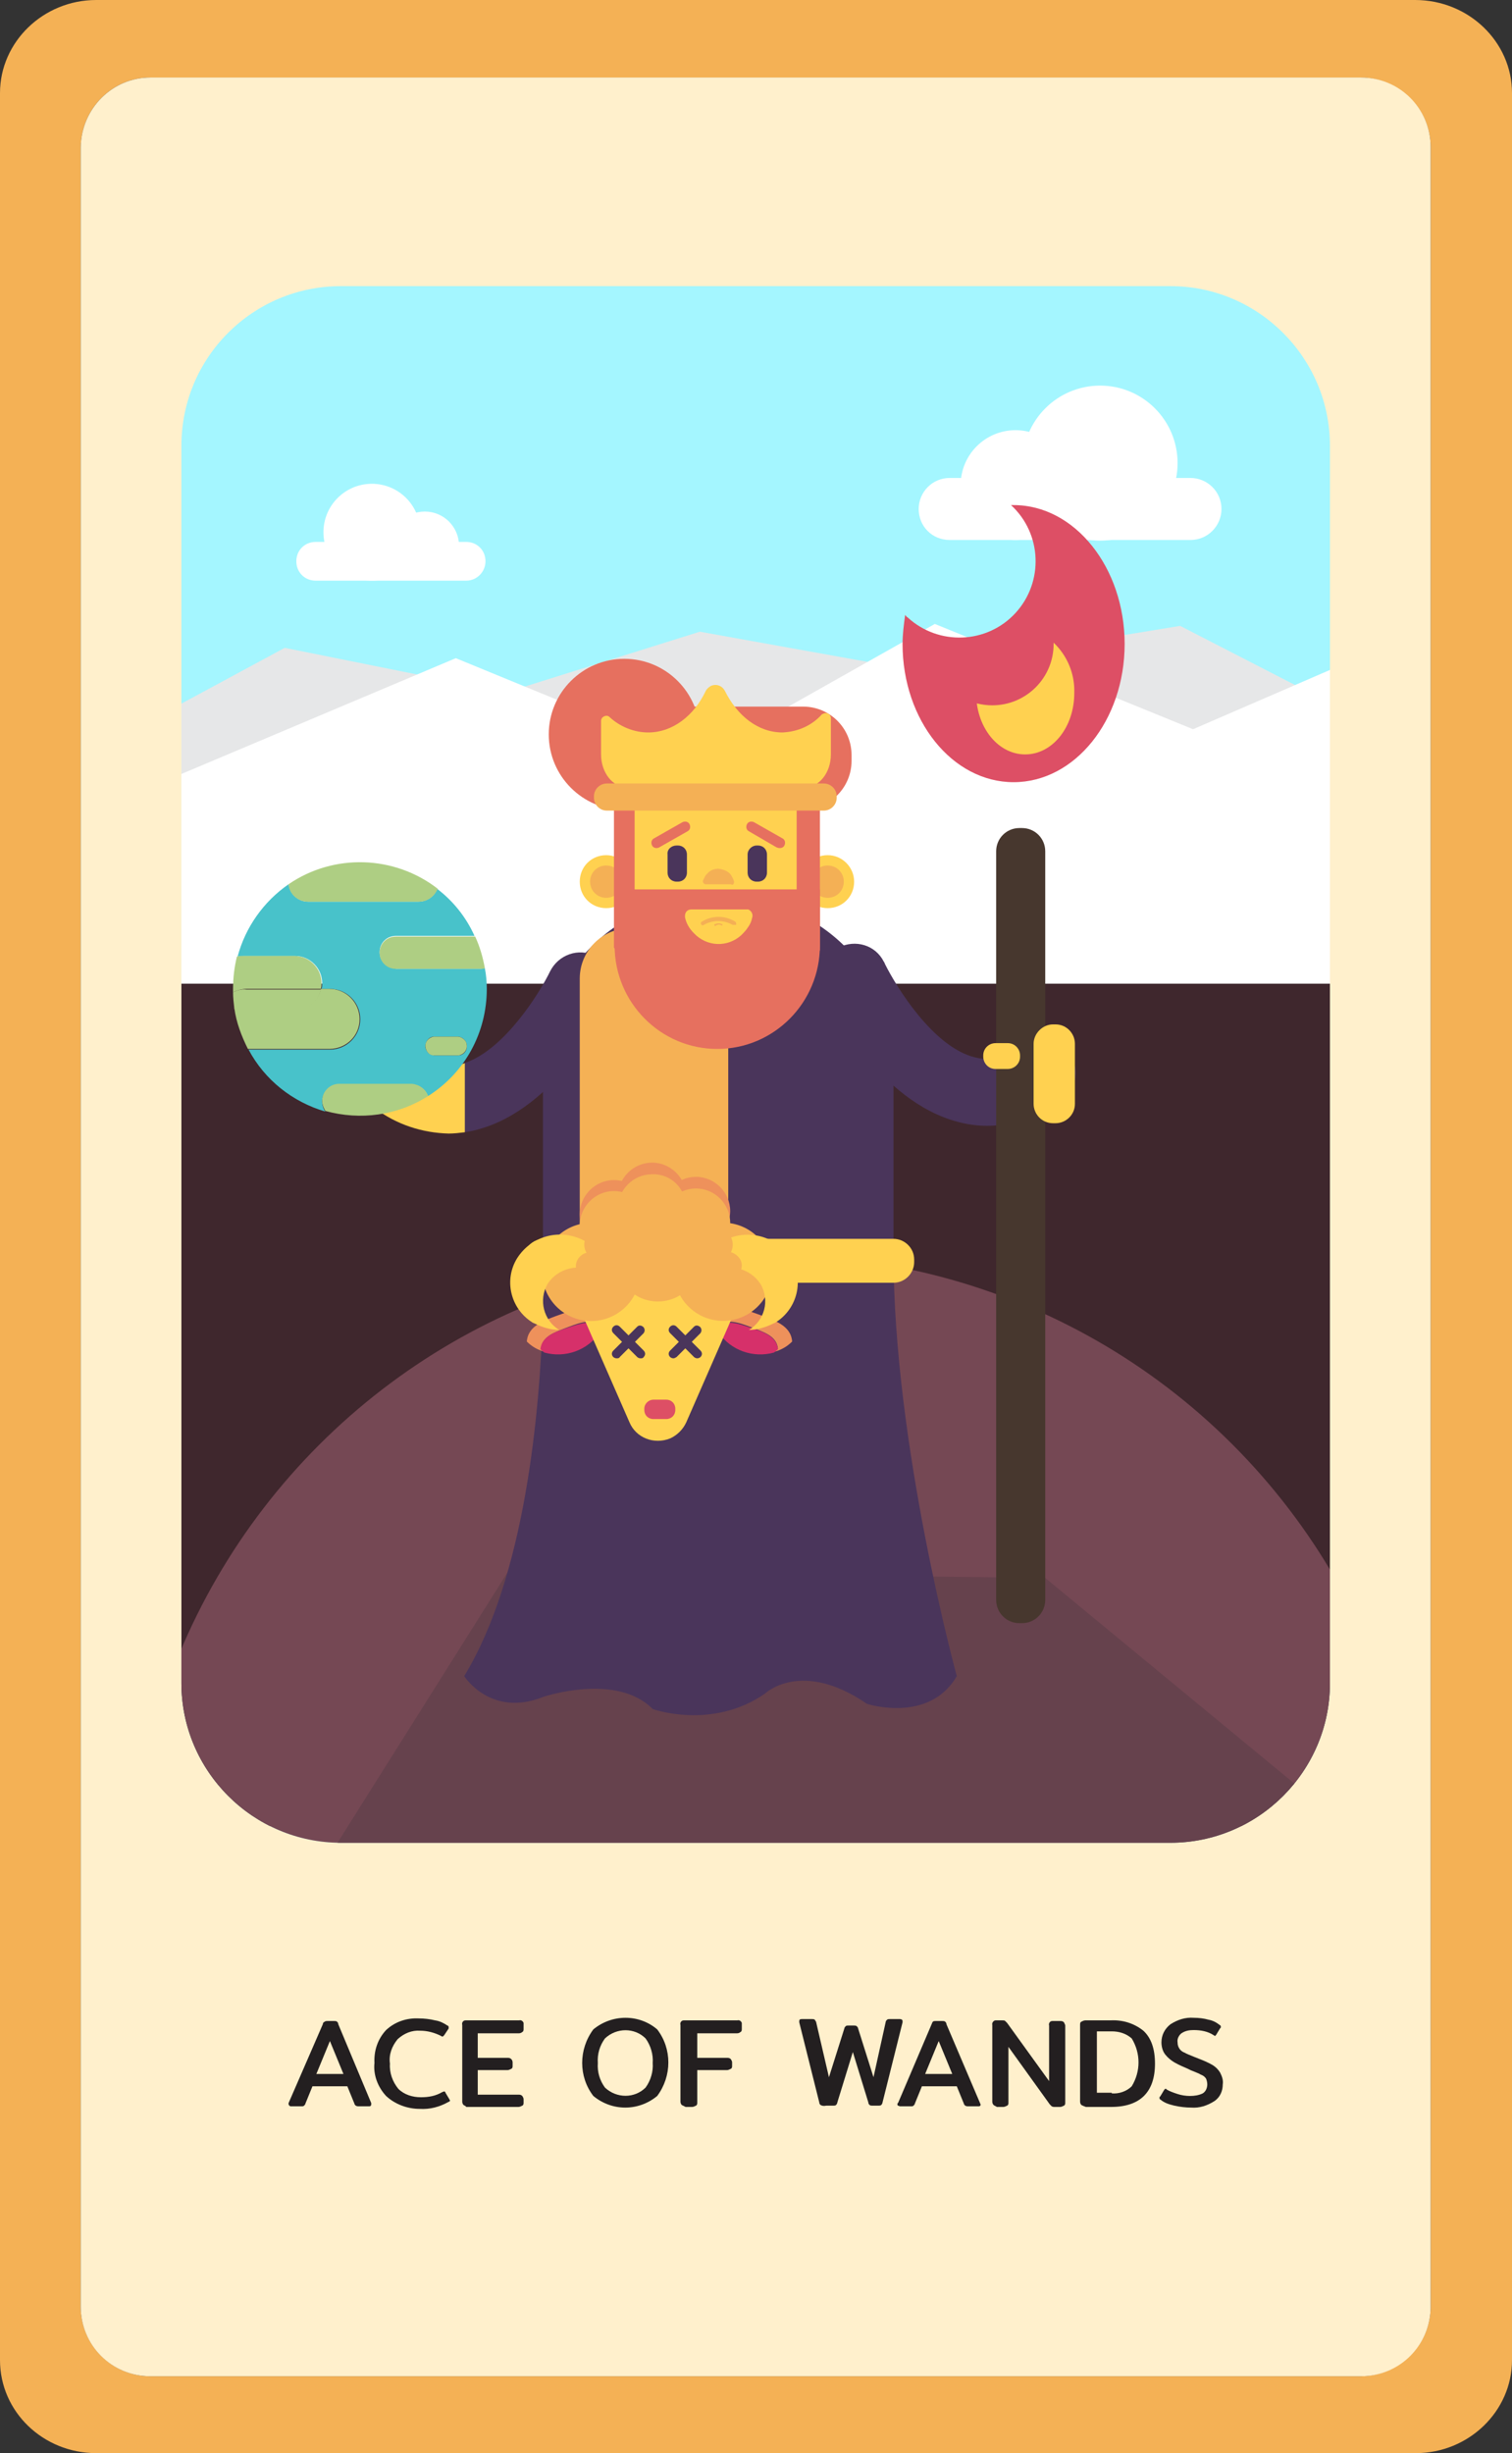 <?xml version="1.0" encoding="utf-8"?>
<!-- Generator: Adobe Illustrator 25.2.3, SVG Export Plug-In . SVG Version: 6.00 Build 0)  -->
<svg version="1.1" id="Layer_1" xmlns="http://www.w3.org/2000/svg" xmlns:xlink="http://www.w3.org/1999/xlink" x="0px" y="0px"
	 viewBox="0 0 234.2 379.8" style="enable-background:new 0 0 234.2 379.8;" xml:space="preserve">
<rect x="0" y="0" width="234.2" height="379.8" fill="#333333" stroke="none"/>
<style type="text/css">
	.st0{fill:#F4B155;}
	.st1{fill:#FFF0CC;}
	.st2{fill:#231F20;}
	.st3{clip-path:url(#SVGID_2_);}
	.st4{fill:#A4F6FF;}
	.st5{fill:#FFFFFF;}
	.st6{fill:#E6E7E8;}
	.st7{fill:#3F272D;}
	.st8{fill:#D1D3D4;}
	.st9{fill:#754854;}
	.st10{fill:#66424D;}
	.st11{fill:#4A355B;}
	.st12{fill:#FFD150;}
	.st13{fill:#F4B055;}
	.st14{fill:#F5B155;}
	.st15{fill:#E6705F;}
	.st16{fill:#47372E;}
	.st17{fill:#DD4F65;}
	.st18{fill:#48C2CA;}
	.st19{fill:#AECE83;}
	.st20{fill:#EE915B;}
	.st21{fill:#D6306A;}
	.st22{fill:#FFD351;}
</style>
<g id="Layer_2_1_">
	<g id="Layer_1-2">
		<path class="st0" d="M234.2,14.4v351c0,7.9-6.7,14.4-14.9,14.4H14.9c-8.2,0-14.9-6.4-14.9-14.4v-351C0,6.5,6.7,0,14.9,0h204.3
			C227.5,0,234.2,6.5,234.2,14.4z M221.6,357.1V22.8c0-5.9-4.8-10.7-10.8-10.8H23.3c-5.9,0-10.7,4.8-10.8,10.8v334.3
			c0,5.9,4.8,10.8,10.8,10.8h187.5C216.8,367.8,221.6,363,221.6,357.1z"/>
		<path class="st1" d="M23.3,12h187.5c6,0,10.8,4.8,10.8,10.8v334.3c0,6-4.8,10.8-10.8,10.8H23.3c-6,0-10.8-4.8-10.8-10.8V22.8
			C12.6,16.8,17.4,12,23.3,12z"/>
		<path class="st2" d="M44.7,325.8c0-0.1,0-0.2,0-0.2l5.3-12.2c0-0.2,0.1-0.3,0.3-0.4c0.1-0.1,0.3-0.1,0.4-0.1h1.1
			c0.1,0,0.3,0,0.4,0.1c0.1,0.1,0.2,0.2,0.2,0.4l5.1,12.2c0,0.1,0,0.2,0,0.2c0,0.2-0.1,0.3-0.3,0.3h-1.7c-0.1,0-0.2,0-0.4-0.1
			c-0.1-0.1-0.2-0.2-0.2-0.3l-1.1-2.7h-5.4l-1.1,2.7c0,0.1-0.1,0.2-0.2,0.3c-0.1,0.1-0.2,0.1-0.4,0.1h-1.7
			C44.9,326.1,44.7,325.9,44.7,325.8z M53.2,321.1l-2.1-5.1l-2.1,5.1L53.2,321.1z"/>
		<path class="st2" d="M59.8,324.5c-1.3-1.4-2-3.3-1.8-5.1c-0.1-1.9,0.5-3.7,1.8-5.1c1.4-1.3,3.2-1.9,5.1-1.8c0.8,0,1.7,0.1,2.5,0.3
			c0.7,0.1,1.3,0.4,1.9,0.8c0.1,0,0.2,0.1,0.2,0.3c0,0.1,0,0.2-0.1,0.3l-0.6,0.9c-0.1,0.1-0.2,0.2-0.2,0.2c-0.1,0-0.2,0-0.3-0.1
			c-1-0.5-2.1-0.8-3.2-0.8c-1.3-0.1-2.5,0.4-3.5,1.3c-0.9,1.1-1.4,2.4-1.2,3.8c-0.1,1.4,0.4,2.8,1.3,3.9c0.9,0.9,2.2,1.3,3.5,1.3
			c1.2,0,2.3-0.2,3.3-0.8c0.1,0,0.2-0.1,0.3-0.1c0.1,0,0.2,0.1,0.2,0.2l0.6,1c0,0.1,0.1,0.1,0.1,0.2c0,0.1-0.1,0.2-0.2,0.2
			c-1.4,0.8-2.9,1.2-4.5,1.1C63.1,326.5,61.2,325.8,59.8,324.5z"/>
		<path class="st2" d="M71.8,325.9c-0.1-0.1-0.2-0.3-0.2-0.5v-11.9c-0.1-0.3,0.1-0.7,0.5-0.7c0.1,0,0.2,0,0.2,0h8.1
			c0.3-0.1,0.6,0.1,0.7,0.4c0,0.1,0,0.2,0,0.3v0.6c0,0.2,0,0.4-0.2,0.5c-0.1,0.1-0.3,0.2-0.5,0.2h-6.4v3.8h4.6c0.2,0,0.4,0,0.6,0.2
			c0.1,0.1,0.2,0.3,0.2,0.5v0.5c0,0.2,0,0.4-0.2,0.5c-0.2,0.1-0.4,0.2-0.6,0.2h-4.6v3.8h6.3c0.2,0,0.4,0,0.6,0.2
			c0.1,0.2,0.2,0.3,0.2,0.5v0.5c0,0.2,0,0.4-0.2,0.5c-0.2,0.1-0.4,0.2-0.6,0.2h-8.1C72.2,326.1,72,326,71.8,325.9z"/>
		<path class="st2" d="M91.9,324.5c-2.3-3-2.3-7.2,0-10.3c2.9-2.4,7.1-2.4,9.9,0c2.3,3,2.3,7.2,0,10.3
			C98.9,326.9,94.8,326.9,91.9,324.5z M100,323.2c0.8-1.1,1.2-2.5,1.1-3.8c0.1-1.3-0.3-2.7-1.1-3.8c-1.7-1.7-4.5-1.7-6.3,0
			c0,0,0,0,0,0c-0.8,1.1-1.2,2.4-1.1,3.8c-0.1,1.4,0.3,2.7,1.1,3.8C95.5,324.9,98.3,324.9,100,323.2C100,323.2,100,323.2,100,323.2
			L100,323.2z"/>
		<path class="st2" d="M105.6,325.9c-0.1-0.1-0.2-0.3-0.2-0.5v-11.9c-0.1-0.3,0.1-0.7,0.5-0.7c0.1,0,0.2,0,0.2,0h8.1
			c0.3-0.1,0.6,0.1,0.7,0.4c0,0.1,0,0.2,0,0.3v0.6c0,0.2,0,0.4-0.2,0.5c-0.1,0.1-0.3,0.2-0.5,0.2H108v3.8h4.6c0.2,0,0.4,0,0.6,0.2
			c0.1,0.2,0.2,0.3,0.2,0.5v0.5c0,0.2,0,0.4-0.2,0.5c-0.2,0.1-0.4,0.2-0.6,0.2H108v5c0,0.2,0,0.4-0.2,0.5c-0.2,0.1-0.4,0.2-0.6,0.2
			h-1C106,326.1,105.8,326,105.6,325.9z"/>
		<path class="st2" d="M127.1,325.9c-0.1-0.1-0.2-0.2-0.2-0.4l-3.1-12.4c0-0.1,0-0.1,0-0.2c0-0.2,0.1-0.3,0.4-0.3h1.6
			c0.1,0,0.3,0,0.4,0.1c0.1,0.1,0.1,0.2,0.2,0.3l2,8.6l2.4-7.6c0-0.1,0.1-0.2,0.2-0.3c0.1-0.1,0.2-0.1,0.4-0.1h0.9
			c0.1,0,0.3,0,0.4,0.1c0.1,0.1,0.2,0.2,0.2,0.3l2.4,7.6l1.9-8.6c0-0.1,0.1-0.2,0.2-0.3c0.1-0.1,0.3-0.1,0.4-0.1h1.6
			c0.2,0,0.4,0.1,0.4,0.3c0,0.1,0,0.1,0,0.2l-3.1,12.4c0,0.1-0.1,0.3-0.2,0.4c-0.1,0.1-0.3,0.1-0.4,0.1h-1c-0.1,0-0.3,0-0.4-0.1
			c-0.1-0.1-0.2-0.2-0.2-0.4l-2.4-7.8l-2.4,7.8c0,0.1-0.1,0.3-0.2,0.4c-0.1,0.1-0.3,0.1-0.4,0.1h-1.1
			C127.5,326.1,127.3,326,127.1,325.9z"/>
		<path class="st2" d="M139,325.8c0-0.1,0-0.2,0.1-0.2l5.2-12.2c0.1-0.2,0.1-0.3,0.2-0.4c0.1-0.1,0.3-0.1,0.4-0.1h1.1
			c0.1,0,0.3,0,0.4,0.1c0.1,0.1,0.2,0.2,0.2,0.4l5.2,12.2c0,0.1,0.1,0.2,0.1,0.2c0,0.2-0.1,0.3-0.3,0.3h-1.7c-0.1,0-0.2,0-0.4-0.1
			c-0.1-0.1-0.2-0.2-0.2-0.3l-1.1-2.7h-5.4l-1.1,2.7c0,0.1-0.1,0.2-0.2,0.3c-0.1,0.1-0.2,0.1-0.4,0.1h-1.7
			C139.1,326,139,326,139,325.8z M147.5,321.1l-2.1-5.1l-2.1,5.1L147.5,321.1z"/>
		<path class="st2" d="M153.9,325.9c-0.1-0.1-0.2-0.3-0.2-0.5v-11.9c-0.1-0.3,0.2-0.7,0.5-0.7c0.1,0,0.2,0,0.2,0h0.9
			c0.2,0,0.3,0,0.4,0.1c0.1,0.1,0.2,0.2,0.3,0.3l6.5,9v-8.6c-0.1-0.3,0.1-0.7,0.5-0.7c0.1,0,0.2,0,0.2,0h1c0.2,0,0.4,0,0.6,0.2
			c0.1,0.2,0.2,0.4,0.2,0.5v11.9c0,0.2,0,0.4-0.2,0.5c-0.2,0.1-0.4,0.2-0.6,0.2h-0.9c-0.1,0-0.2,0-0.4-0.1c-0.1-0.1-0.2-0.2-0.3-0.3
			l-6.4-8.9v8.6c0,0.2,0,0.4-0.2,0.5c-0.2,0.1-0.4,0.2-0.6,0.2h-1C154.3,326.1,154,326,153.9,325.9z"/>
		<path class="st2" d="M167.5,325.9c-0.1-0.1-0.2-0.3-0.2-0.5v-11.9c0-0.2,0-0.4,0.2-0.5c0.2-0.1,0.4-0.2,0.6-0.2h3.9
			c1.8-0.1,3.6,0.4,5.1,1.6c1.2,1.1,1.8,2.8,1.8,5.1c0,4.4-2.3,6.7-6.8,6.7h-3.9C167.9,326.1,167.7,326,167.5,325.9z M172.2,324.1
			c1.1,0.1,2.3-0.3,3.1-1.1c1.4-2.3,1.4-5.1,0-7.4c-0.9-0.8-2-1.1-3.1-1.1h-2.3v9.5H172.2z"/>
		<path class="st2" d="M181.9,326c-0.8-0.2-1.5-0.4-2.1-0.9c-0.2-0.1-0.2-0.2-0.2-0.3c0-0.1,0-0.2,0.1-0.2l0.6-1
			c0.1-0.1,0.1-0.2,0.2-0.2c0.1,0,0.2,0,0.2,0.1c0.5,0.3,1.1,0.5,1.7,0.7c0.6,0.2,1.3,0.3,1.9,0.3c0.7,0,1.4-0.1,2-0.4
			c0.5-0.3,0.7-0.9,0.7-1.4c0-0.3-0.1-0.7-0.2-0.9c-0.2-0.3-0.5-0.5-0.8-0.6c-0.3-0.2-0.9-0.4-1.6-0.7l-0.4-0.2
			c-0.7-0.3-1.4-0.6-2.1-1c-0.5-0.3-1-0.7-1.4-1.2c-0.4-0.5-0.6-1.2-0.6-1.9c0-1.1,0.5-2.1,1.4-2.8c1.1-0.7,2.3-1.1,3.6-1
			c0.8,0,1.6,0.1,2.3,0.3c0.6,0.1,1.2,0.4,1.7,0.8c0.2,0.1,0.2,0.2,0.2,0.3c0,0.1,0,0.2-0.1,0.2l-0.6,1c-0.1,0.1-0.1,0.2-0.2,0.2
			c-0.1,0-0.2-0.1-0.2-0.1c-0.9-0.6-2-0.8-3.1-0.8c-0.7,0-1.3,0.1-1.9,0.5c-0.4,0.3-0.7,0.9-0.6,1.4c0,0.4,0.1,0.7,0.3,1
			c0.2,0.3,0.5,0.5,0.8,0.6c0.3,0.2,0.9,0.4,1.6,0.7l0.5,0.2c0.8,0.3,1.5,0.6,2.2,1c0.5,0.3,0.9,0.7,1.2,1.2
			c0.3,0.6,0.5,1.2,0.4,1.8c0,1-0.4,2-1.3,2.6c-1.1,0.7-2.3,1.1-3.6,1C183.7,326.3,182.8,326.2,181.9,326z"/>
		<g>
			<defs>
				<path id="SVGID_1_" d="M52.8,44.3h128.5c13.6,0,24.7,11.1,24.7,24.7v191.6c0,13.6-11.1,24.7-24.7,24.7H52.8
					c-13.6,0-24.7-11.1-24.7-24.7V69C28.1,55.3,39.2,44.3,52.8,44.3z"/>
			</defs>
			<clipPath id="SVGID_2_">
				<use xlink:href="#SVGID_1_"  style="overflow:visible;"/>
			</clipPath>
			<g class="st3">
				<polygon class="st4" points="215.7,16.4 26.6,16.4 26.6,179.5 26.6,198.4 26.6,287.7 215.6,287.7 215.6,198.4 215.7,198.4 				
					"/>
				<path class="st5" d="M147.1,83.6h37.3c2.7,0,4.8-2.2,4.8-4.8l0,0c0-2.7-2.2-4.8-4.8-4.8h-37.3c-2.7,0-4.8,2.2-4.8,4.8l0,0
					C142.3,81.5,144.4,83.6,147.1,83.6z"/>
				<circle class="st5" cx="170.4" cy="71.7" r="12"/>
				<circle class="st5" cx="157.3" cy="75.1" r="8.5"/>
				<path class="st5" d="M72.2,89.9H48.9c-1.7,0-3-1.3-3-3l0,0c0-1.7,1.3-3,3-3h23.3c1.7,0,3,1.3,3,3l0,0
					C75.2,88.5,73.9,89.9,72.2,89.9z"/>
				<circle class="st5" cx="57.6" cy="82.4" r="7.5"/>
				<circle class="st5" cx="65.8" cy="84.5" r="5.3"/>
				<polygon class="st6" points="23.9,111.2 44.1,100.3 78.4,107.2 108.4,97.8 141.2,103.7 182.8,96.9 213.9,112.9 213.9,152.3 
					23.9,152.3 				"/>
				<polygon class="st5" points="23.9,121.6 70.6,101.9 108.1,117.3 144.8,96.6 184.8,112.9 213.9,100.3 213.9,152.3 23.9,152.3 
									"/>
				<polygon class="st7" points="213.9,152.3 23.9,152.3 23.9,230.7 23.9,239.7 23.9,282.7 213.8,282.7 213.8,239.7 213.9,239.7 
									"/>
				<path class="st8" d="M73.2,242h90.1c4.3,0,7.8,3.5,7.8,7.8v2c0,4.3-3.5,7.8-7.8,7.8H73.2c-4.3,0-7.8-3.5-7.8-7.8v-2
					C65.5,245.5,69,242,73.2,242z"/>
				
					<ellipse transform="matrix(0.707 -0.707 0.707 0.707 -172.997 171.242)" class="st9" cx="120.2" cy="294.4" rx="100.1" ry="100"/>
				<polygon class="st10" points="78.7,243.3 50.2,288.6 215.6,288.6 161.9,244.3 				"/>
				<path class="st11" d="M92.2,148c-2.6-1.3-5.7-0.2-7,2.4c0,0,0,0,0,0c-1.6,3.3-7.1,12.2-13.3,14.2v10.7c0.7-0.1,1.3-0.2,2-0.4
					c12.3-3.2,19.8-18.3,20.7-20C95.8,152.3,94.7,149.3,92.2,148z"/>
				<path class="st11" d="M138.4,194.2v-29.6c0-14.1-11.5-25.5-25.6-25.6h-3.1c-14.1,0-25.5,11.5-25.6,25.6v38.8
					c-0.5,15.5-2.8,40.7-12.2,56.1c0,0,4.1,6.5,12.3,3.2c0,0,11.3-3.8,16.9,1.9c0,0,9.2,3.3,17.4-2.4c0,0,5.6-5.4,15.8,1.6
					c0,0,9.6,3.1,13.9-4.3C148.2,259.5,138.4,223.8,138.4,194.2z"/>
				<path class="st12" d="M84.3,191.8h54.1c1.7,0,3.2,1.4,3.2,3.2v0.4c0,1.7-1.4,3.2-3.2,3.2H84.3c-1.7,0-3.2-1.4-3.2-3.2V195
					C81.1,193.2,82.5,191.8,84.3,191.8z"/>
				<path class="st12" d="M132.3,136.5c0,2.3-1.8,4.1-4.1,4.1c-2.3,0-4.1-1.8-4.1-4.1c0-2.3,1.8-4.1,4.1-4.1
					C130.5,132.4,132.3,134.3,132.3,136.5L132.3,136.5z"/>
				<path class="st13" d="M130.7,136.5c0,1.4-1.1,2.5-2.5,2.5c-1.4,0-2.5-1.1-2.5-2.5c0-1.4,1.1-2.5,2.5-2.5
					S130.7,135.1,130.7,136.5C130.7,136.5,130.7,136.5,130.7,136.5z"/>
				<path class="st12" d="M98,136.5c0,2.3-1.8,4.1-4.1,4.1s-4.1-1.8-4.1-4.1c0-2.3,1.8-4.1,4.1-4.1S98,134.3,98,136.5L98,136.5z"/>
				<path class="st13" d="M96.4,136.5c0,1.4-1.1,2.5-2.5,2.5c-1.4,0-2.5-1.1-2.5-2.5c0-1.4,1.1-2.5,2.5-2.5
					C95.3,134,96.4,135.1,96.4,136.5C96.4,136.5,96.4,136.5,96.4,136.5z"/>
				<rect x="98.2" y="130.8" class="st12" width="25.8" height="11.4"/>
				<path class="st14" d="M97.6,143.7h7.4c4.3,0,7.8,3.5,7.8,7.8v44.2c0,4.3-3.5,7.8-7.8,7.8h-7.4c-4.3,0-7.8-3.5-7.8-7.8v-44.2
					C89.8,147.2,93.3,143.7,97.6,143.7z"/>
				<path class="st12" d="M126.3,123.5v21.7c0,8.4-6.8,15.2-15.2,15.2l0,0c-8.4,0-15.2-6.8-15.2-15.2v-21.7"/>
				<path class="st11" d="M104.8,130.9h0.2c0.8,0,1.4,0.6,1.4,1.4v2.8c0,0.8-0.6,1.4-1.4,1.4h-0.2c-0.8,0-1.4-0.6-1.4-1.4v-2.8
					C103.3,131.5,104,130.9,104.8,130.9z"/>
				<path class="st11" d="M117.2,130.9h0.2c0.8,0,1.4,0.6,1.4,1.4v2.8c0,0.8-0.6,1.4-1.4,1.4h-0.2c-0.8,0-1.4-0.6-1.4-1.4v-2.8
					C115.8,131.5,116.5,130.9,117.2,130.9z"/>
				<polygon class="st15" points="98.3,151.5 95.1,146.7 95.1,123.3 98.3,123.3 				"/>
				<polygon class="st15" points="127,147.1 123.4,151.5 123.4,123.3 127,123.3 				"/>
				<path class="st15" d="M95.2,137.7v8.7c0,8.8,7.1,16,15.9,16l0,0c8.8,0,15.9-7.2,15.9-16v-8.7L95.2,137.7z"/>
				<path class="st12" d="M115.5,140.8H109h-1.9c-0.6,0-1,0.4-1,1c0,0.1,0,0.1,0,0.2c0.2,1,0.7,1.8,1.4,2.5c0-0.1,0-0.2,0-0.2
					c0,0.1,0,0.2,0,0.2c2,2.1,5.2,2.2,7.3,0.3c0-0.1,0-0.2,0-0.2c0,0.1,0,0.2,0,0.2c0.4-0.4,0.8-0.8,1.1-1.3
					c0.3-0.4,0.5-0.9,0.6-1.4c0.2-0.5-0.1-1.1-0.6-1.3C115.7,140.8,115.6,140.8,115.5,140.8z M114.8,143.8L114.8,143.8z
					 M107.4,144.2L107.4,144.2z M114.9,144.5c0-0.1,0-0.1,0-0.2C114.9,144.4,114.9,144.4,114.9,144.5L114.9,144.5z M114.9,144.1
					L114.9,144.1z"/>
				<path class="st13" d="M113.7,136.5c-0.1-0.4-0.3-0.8-0.6-1.2l0,0c-0.5-0.5-1.1-0.7-1.8-0.8c-0.6,0-1.2,0.2-1.6,0.6v0.1v-0.1
					c-0.2,0.2-0.4,0.4-0.5,0.6c-0.1,0.2-0.2,0.4-0.3,0.6c-0.1,0.3,0.1,0.5,0.3,0.6c0,0,0.1,0,0.1,0h3h0.9
					C113.5,137.1,113.7,136.9,113.7,136.5C113.7,136.6,113.7,136.6,113.7,136.5z M109.6,135.4C109.6,135.4,109.6,135.4,109.6,135.4
					C109.6,135.5,109.6,135.4,109.6,135.4z M109.6,135.7C109.6,135.7,109.6,135.7,109.6,135.7L109.6,135.7L109.6,135.7z
					 M109.6,135.5c0,0,0,0.1,0,0.1S109.6,135.5,109.6,135.5L109.6,135.5z M109.7,135.8L109.7,135.8z M113,135.6c0,0,0-0.1,0-0.1
					C113,135.5,113,135.5,113,135.6L113,135.6z"/>
				<path class="st11" d="M152.9,174.3c-1.5,0-3-0.2-4.5-0.6c-12.3-3.2-19.9-18.2-20.7-20c-1.3-2.5-0.4-5.7,2.2-7s5.7-0.4,7,2.2
					c0.1,0.1,0.1,0.2,0.2,0.4c1.7,3.4,7.4,12.8,13.9,14.4c2.4,0.6,4.7,0.1,7.2-1.7c2.3-1.8,5.5-1.4,7.3,0.9c1.8,2.3,1.4,5.5-0.9,7.3
					c-0.1,0.1-0.3,0.2-0.5,0.3C160.9,172.9,157,174.3,152.9,174.3z"/>
				<path class="st16" d="M158.3,251.3h-0.4c-2,0-3.6-1.6-3.6-3.6V131.8c0-2,1.6-3.6,3.6-3.6h0.4c2,0,3.6,1.6,3.6,3.6v115.9
					C161.9,249.7,160.3,251.3,158.3,251.3z"/>
				<path class="st17" d="M157,78.2h-0.4c4.8,4.4,5.1,11.9,0.7,16.7c-4.4,4.8-11.9,5.1-16.7,0.7c-0.2-0.1-0.3-0.3-0.4-0.4
					c-0.2,1.5-0.4,3-0.4,4.5c0,11.8,7.7,21.4,17.2,21.4s17.2-9.6,17.2-21.4S166.5,78.2,157,78.2z"/>
				<path class="st12" d="M163.2,99.5v0.2c0,5.3-4.3,9.5-9.5,9.5c-0.8,0-1.6-0.1-2.4-0.3c0.6,4.5,3.7,7.9,7.5,7.9
					c4.2,0,7.6-4.2,7.6-9.5C166.5,104.3,165.3,101.5,163.2,99.5z"/>
				<path class="st12" d="M163.1,158.6h0.4c1.7,0,3,1.4,3,3v9.3c0,1.7-1.4,3-3,3h-0.4c-1.7,0-3-1.4-3-3v-9.3
					C160.1,160,161.5,158.6,163.1,158.6z"/>
				<path class="st12" d="M154.2,161.5h1.9c1.1,0,1.9,0.9,1.9,1.9v0.2c0,1.1-0.9,1.9-1.9,1.9h-1.9c-1.1,0-1.9-0.9-1.9-1.9v-0.2
					C152.3,162.3,153.2,161.5,154.2,161.5z"/>
				<path class="st12" d="M71.3,164.8c-2.4,0.6-4.7,0.1-7.2-1.7c-2.4-1.5-5.7-0.8-7.2,1.6c-1.4,2.3-0.9,5.2,1.2,6.9
					c3.3,2.5,7.3,3.8,11.4,3.9c0.8,0,1.7-0.1,2.5-0.2v-10.7C71.7,164.7,71.5,164.8,71.3,164.8z"/>
				<path class="st18" d="M61.3,149.9c-1.4,0-2.5-1.1-2.5-2.5s1.1-2.5,2.5-2.5l0,0h12.2c-1.3-2.9-3.3-5.4-5.8-7.3
					c-0.4,1.2-1.6,2-2.9,2H47.7c-1.5,0-2.8-1.2-3-2.7c-3.9,2.7-6.7,6.7-7.9,11.2c0.3-0.1,0.7-0.1,1-0.1h7.9c2.3,0,4.2,1.9,4.2,4.2
					l0,0c0,0.3,0,0.6-0.1,0.9h1.3c2.6,0,4.7,2.1,4.7,4.7c0,2.6-2.1,4.7-4.7,4.7c0,0,0,0,0,0H38.5c2.5,4.7,6.8,8.1,11.9,9.6
					c-0.3-0.4-0.5-1-0.5-1.6c0-1.4,1.2-2.6,2.6-2.6h11.3c1.1,0,2.1,0.7,2.5,1.8c5.7-3.6,9.1-9.8,9.1-16.6c0-1.1-0.1-2.2-0.3-3.2
					c-0.2,0-0.3,0-0.5,0.1H61.3z M71,163.4h-3.8c-0.8-0.1-1.4-0.8-1.3-1.6c0.1-0.7,0.6-1.3,1.3-1.3H71c0.8,0.1,1.4,0.8,1.3,1.6
					C72.3,162.8,71.7,163.4,71,163.4z"/>
				<path class="st19" d="M55.7,157.8c0-2.6-2.1-4.7-4.7-4.7h-1.3c-0.4,1.9-2.1,3.3-4.1,3.3h-7.9c-0.5,0-1-0.1-1.4-0.3
					c0.3,2.2,1.1,4.3,2.1,6.3H51C53.6,162.4,55.7,160.4,55.7,157.8z"/>
				<path class="st19" d="M36.1,153.6c0.7-0.3,1.4-0.5,2.1-0.5h11.5c0.1-0.3,0.1-0.6,0.1-0.9l0,0c0-2.3-1.9-4.2-4.2-4.2h-7.9
					c-0.3,0-0.7,0-1,0.1c-0.4,1.6-0.6,3.3-0.6,5C36.1,153.3,36.1,153.4,36.1,153.6z"/>
				<path class="st19" d="M36.1,153.6c0,0.9,0.1,1.7,0.2,2.6c0.5,0.2,0.9,0.3,1.4,0.3h7.9c2,0,3.7-1.4,4.1-3.3H38.2
					C37.5,153.1,36.8,153.3,36.1,153.6z"/>
				<path class="st19" d="M61.3,145c-1.4,0-2.5,1.1-2.5,2.5s1.1,2.5,2.5,2.5l0,0h13.3c0.2,0,0.3,0,0.5-0.1c-0.3-1.7-0.8-3.4-1.5-4.9
					H61.3z"/>
				<path class="st19" d="M47.7,139.6h17.2c1.3,0,2.4-0.8,2.9-2c-6.7-5.2-16.1-5.5-23.1-0.7C44.8,138.4,46.1,139.6,47.7,139.6z"/>
				<path class="st19" d="M71,160.5h-3.8c-0.8,0.1-1.4,0.8-1.3,1.6c0.1,0.7,0.6,1.3,1.3,1.3H71c0.8-0.1,1.4-0.8,1.3-1.6
					C72.3,161.2,71.7,160.6,71,160.5z"/>
				<path class="st19" d="M63.8,167.8H52.5c-1.4,0-2.6,1.2-2.6,2.6c0,0.6,0.2,1.1,0.5,1.6c5.4,1.5,11.2,0.7,15.9-2.3
					C65.9,168.6,64.9,167.9,63.8,167.8z"/>
				<path class="st15" d="M95.9,109.4h28.5c4.1,0,7.5,3.3,7.5,7.5v0.9c0,4.1-3.3,7.5-7.5,7.5H95.9c-4.1,0-7.5-3.3-7.5-7.5v-0.9
					C88.4,112.7,91.8,109.4,95.9,109.4z"/>
				<circle class="st15" cx="96.7" cy="113.7" r="11.7"/>
				<path class="st15" d="M120.3,131.2l-4.3-2.5c-0.4-0.2-0.5-0.7-0.3-1.1c0,0,0,0,0,0l0,0c0.2-0.4,0.7-0.5,1.1-0.3c0,0,0,0,0,0
					l4.4,2.5c0.4,0.2,0.5,0.7,0.3,1.1l0,0C121.3,131.3,120.8,131.4,120.3,131.2C120.4,131.2,120.4,131.2,120.3,131.2z"/>
				<path class="st15" d="M102.1,131.2l4.4-2.5c0.4-0.2,0.5-0.7,0.3-1.1l0,0c-0.2-0.4-0.7-0.5-1.1-0.3l-4.4,2.5
					c-0.4,0.2-0.5,0.7-0.3,1.1l0,0C101.2,131.3,101.7,131.4,102.1,131.2C102.1,131.2,102.1,131.2,102.1,131.2z"/>
				<path class="st20" d="M100.4,188c0,2.9-2.4,5.3-5.3,5.3s-5.3-2.4-5.3-5.3s2.4-5.3,5.3-5.3c0,0,0,0,0,0
					C98,182.7,100.4,185.1,100.4,188z"/>
				<path class="st20" d="M106.3,185.3c0,2.9-2.4,5.3-5.3,5.3s-5.3-2.4-5.3-5.3s2.4-5.3,5.3-5.3c0,0,0,0,0,0
					C103.9,180,106.3,182.4,106.3,185.3z"/>
				<path class="st20" d="M113.1,187.5c0,2.9-2.4,5.3-5.3,5.3s-5.3-2.4-5.3-5.3c0-2.9,2.4-5.3,5.3-5.3
					C110.7,182.2,113.1,184.6,113.1,187.5L113.1,187.5z"/>
				<path class="st20" d="M110.2,203.2c1.8-1.8,4.2-0.8,7,0.2s5.3,1.8,5.5,4.3c-0.8,0.8-1.7,1.3-2.8,1.6c0.2-0.1,0.4-0.3,0.6-0.5
					c-0.2-1.9-2-2.5-4.1-3.3s-3.9-1.4-5.2-0.1c0,0.2,0.1,0.5,0.1,0.7C110.7,205.3,110.3,204.3,110.2,203.2z"/>
				<path class="st21" d="M116.4,205.6c2.1,0.7,3.9,1.4,4.1,3.3c-0.2,0.2-0.4,0.3-0.6,0.5c-3.2,0.9-6.7-0.3-8.6-3.1
					c-0.1-0.2-0.1-0.5-0.1-0.7C112.5,204.2,114.3,204.9,116.4,205.6z"/>
				<path class="st20" d="M94.1,203.2c-1.8-1.8-4.2-0.8-7,0.2s-5.3,1.8-5.5,4.3c0.8,0.8,1.7,1.3,2.8,1.6c-0.2-0.1-0.4-0.3-0.6-0.5
					c0.2-1.9,2-2.5,4.1-3.3s3.9-1.4,5.2-0.1c0,0.2-0.1,0.5-0.1,0.7C93.5,205.3,93.9,204.3,94.1,203.2z"/>
				<path class="st21" d="M87.8,205.6c-2.1,0.7-3.9,1.4-4.1,3.3c0.2,0.2,0.4,0.3,0.6,0.5c3.2,0.9,6.7-0.3,8.6-3.1
					c0.1-0.2,0.1-0.5,0.1-0.7C91.7,204.2,89.9,204.9,87.8,205.6z"/>
				<path class="st22" d="M106.3,220.2l8.1-18.5c1.1-2.4,0-5.2-2.4-6.3c-0.6-0.3-1.3-0.4-2-0.4H93.8c-2.6,0-4.8,2.1-4.8,4.8
					c0,0.7,0.1,1.3,0.4,1.9l8.1,18.5c1,2.4,3.8,3.5,6.3,2.5C104.9,222.2,105.8,221.3,106.3,220.2z"/>
				
					<ellipse transform="matrix(0.23 -0.973 0.973 0.23 -121.082 240.762)" class="st14" cx="91.6" cy="196.9" rx="7.6" ry="7.6"/>
				<circle class="st14" cx="112" cy="196.9" r="7.6"/>
				<path class="st14" d="M108.4,195c0,3.6-2.9,6.5-6.5,6.5c-3.6,0-6.5-2.9-6.5-6.5c0-3.6,2.9-6.5,6.5-6.5S108.4,191.4,108.4,195
					L108.4,195z"/>
				<path class="st17" d="M101.2,216.7h2c0.8,0,1.4,0.6,1.4,1.4v0.2c0,0.8-0.6,1.4-1.4,1.4h-2c-0.8,0-1.4-0.6-1.4-1.4v-0.2
					C99.8,217.3,100.5,216.7,101.2,216.7z"/>
				<path class="st11" d="M95.5,210.3c-0.2,0-0.4-0.1-0.5-0.2c-0.3-0.3-0.3-0.7,0-1l3.7-3.7c0.3-0.3,0.7-0.2,1,0.1
					c0.2,0.3,0.2,0.6,0,0.9l-3.7,3.7C95.9,210.3,95.7,210.3,95.5,210.3z"/>
				<path class="st11" d="M99.2,210.3c-0.2,0-0.4-0.1-0.5-0.2l-3.7-3.7c-0.3-0.3-0.3-0.7,0-1c0.3-0.3,0.7-0.3,1,0l3.7,3.7
					c0.3,0.3,0.3,0.7,0,1C99.6,210.3,99.4,210.3,99.2,210.3z"/>
				<path class="st11" d="M104.3,210.3c-0.2,0-0.4-0.1-0.5-0.2c-0.3-0.3-0.3-0.7,0-1l3.7-3.7c0.3-0.3,0.7-0.2,1,0.1
					c0.2,0.3,0.2,0.6,0,0.9l-3.7,3.7C104.6,210.2,104.5,210.3,104.3,210.3z"/>
				<path class="st11" d="M108,210.3c-0.2,0-0.4-0.1-0.5-0.2l-3.7-3.7c-0.3-0.3-0.3-0.7,0-1c0.3-0.3,0.7-0.3,1,0l3.7,3.7
					c0.3,0.3,0.3,0.7,0,1C108.4,210.2,108.2,210.3,108,210.3z"/>
				<path class="st14" d="M100.4,189.7c0,2.9-2.4,5.3-5.3,5.3s-5.3-2.4-5.3-5.3c0-2.9,2.4-5.3,5.3-5.3
					C98,184.4,100.4,186.8,100.4,189.7L100.4,189.7z"/>
				<path class="st14" d="M106.3,187.1c0,2.9-2.4,5.3-5.3,5.3s-5.3-2.4-5.3-5.3c0-2.9,2.4-5.3,5.3-5.3
					C104,181.7,106.3,184.1,106.3,187.1L106.3,187.1z"/>
				<path class="st14" d="M113.1,189.3c0,2.9-2.4,5.3-5.3,5.3s-5.3-2.4-5.3-5.3c0-2.9,2.4-5.3,5.3-5.3
					C110.7,184,113.1,186.4,113.1,189.3L113.1,189.3z"/>
				<path class="st12" d="M117.8,198.8c-1.6-2.5-5-3.3-7.6-1.8c-0.9,0.5-1.6,1.2-2.1,2.1c-0.2-2.8,1.3-5.5,3.8-6.9
					c3.7-2.1,8.3-0.9,10.6,2.6c2.1,3.4,1,7.8-2.3,9.9c-0.1,0.1-0.2,0.1-0.4,0.2c-1.2,0.6-2.5,1-3.8,1
					C118.4,204.5,119.3,201.3,117.8,198.8C117.8,198.8,117.8,198.8,117.8,198.8z"/>
				<path class="st14" d="M111.3,198.2c0,1-0.8,1.8-1.8,1.8s-1.8-0.8-1.8-1.8s0.8-1.8,1.8-1.8c0,0,0,0,0,0
					C110.5,196.4,111.3,197.2,111.3,198.2z"/>
				<path class="st14" d="M111.9,195.6c0,1.3-1,2.3-2.3,2.3s-2.3-1-2.3-2.3c0-1.3,1-2.3,2.3-2.3c0,0,0,0,0,0
					C110.8,193.3,111.9,194.3,111.9,195.6z"/>
				<path class="st14" d="M113.5,192.7c0,1.4-1.1,2.5-2.5,2.5c-1.4,0-2.5-1.1-2.5-2.5c0-1.4,1.1-2.5,2.5-2.5
					C112.4,190.2,113.5,191.3,113.5,192.7C113.5,192.7,113.5,192.7,113.5,192.7z"/>
				<path class="st14" d="M110.6,196c0-1.2,1-2.2,2.1-2.2s2.2,1,2.2,2.1c0,1.2-1,2.2-2.1,2.2c0,0,0,0,0,0
					C111.5,198.1,110.6,197.2,110.6,196z"/>
				<path class="st12" d="M84.8,198.8c1.6-2.5,5-3.3,7.6-1.8c0.9,0.5,1.6,1.2,2.1,2.1c0.2-2.8-1.3-5.5-3.8-6.9
					c-3.7-2.1-8.3-1-10.6,2.6c-2.1,3.4-1,7.8,2.3,9.9c0.1,0.1,0.2,0.1,0.4,0.2c1.2,0.6,2.5,1,3.8,1
					C84.2,204.4,83.4,201.3,84.8,198.8C84.8,198.8,84.8,198.8,84.8,198.8z"/>
				<path class="st14" d="M92.7,198.2c0,1,0.8,1.8,1.7,1.8c1,0,1.8-0.8,1.8-1.7c0-1-0.8-1.8-1.7-1.8c0,0,0,0,0,0
					C93.5,196.4,92.7,197.2,92.7,198.2C92.7,198.2,92.7,198.2,92.7,198.2z"/>
				<path class="st14" d="M92.1,195.6c0,1.3,1,2.3,2.3,2.3c1.3,0,2.3-1,2.3-2.3c0-1.3-1-2.3-2.3-2.3c0,0,0,0,0,0
					C93.2,193.3,92.1,194.3,92.1,195.6z"/>
				<circle class="st14" cx="93" cy="192.7" r="2.5"/>
				<path class="st14" d="M93.4,196c0-1.2-1-2.1-2.1-2.1s-2.1,1-2.1,2.1s1,2.1,2.1,2.1l0,0C92.5,198.1,93.4,197.2,93.4,196z"/>
				<path class="st12" d="M121.2,113.4c-3.8,0-7-2.6-8.9-6.4c-0.4-0.8-1.3-1.2-2.2-0.8c-0.3,0.2-0.6,0.4-0.8,0.8
					c-1.8,3.8-5.1,6.4-8.9,6.4c-2.2,0-4.4-0.9-6-2.4c-0.3-0.3-0.8-0.2-1.1,0.1c-0.1,0.1-0.2,0.3-0.2,0.5v5.2c0,2.8,1.8,5.1,4,5.1
					h27.6c2.2,0,4-2.3,4-5.1v-5.6c0-0.4-0.3-0.8-0.8-0.8c-0.2,0-0.4,0.1-0.6,0.2C125.8,112.3,123.6,113.3,121.2,113.4z"/>
				<path class="st13" d="M94,121.3h33.6c1.1,0,2,0.9,2,2v0.2c0,1.1-0.9,2-2,2H94c-1.1,0-2-0.9-2-2v-0.2
					C92,122.2,92.9,121.3,94,121.3z"/>
				<path class="st13" d="M113.7,143.2c-0.1,0-0.1,0-0.2,0c-1.4-0.8-3.1-0.8-4.5,0c-0.1,0.1-0.3,0.1-0.4-0.1c0,0,0,0,0,0
					c-0.1-0.2,0-0.4,0.1-0.4c1.6-1,3.6-1,5.2,0c0.1,0.1,0.2,0.3,0.1,0.5C113.9,143.2,113.8,143.2,113.7,143.2L113.7,143.2z"/>
				<path class="st13" d="M111.8,143.3L111.8,143.3c-0.3-0.2-0.6-0.2-0.9,0c-0.1,0.1-0.2,0.1-0.2,0c-0.1-0.1-0.1-0.2,0-0.2
					c0,0,0,0,0,0c0.4-0.2,0.8-0.2,1.2,0C111.9,143.2,111.9,143.3,111.8,143.3C111.8,143.3,111.8,143.3,111.8,143.3z"/>
			</g>
		</g>
	</g>
</g>
</svg>
